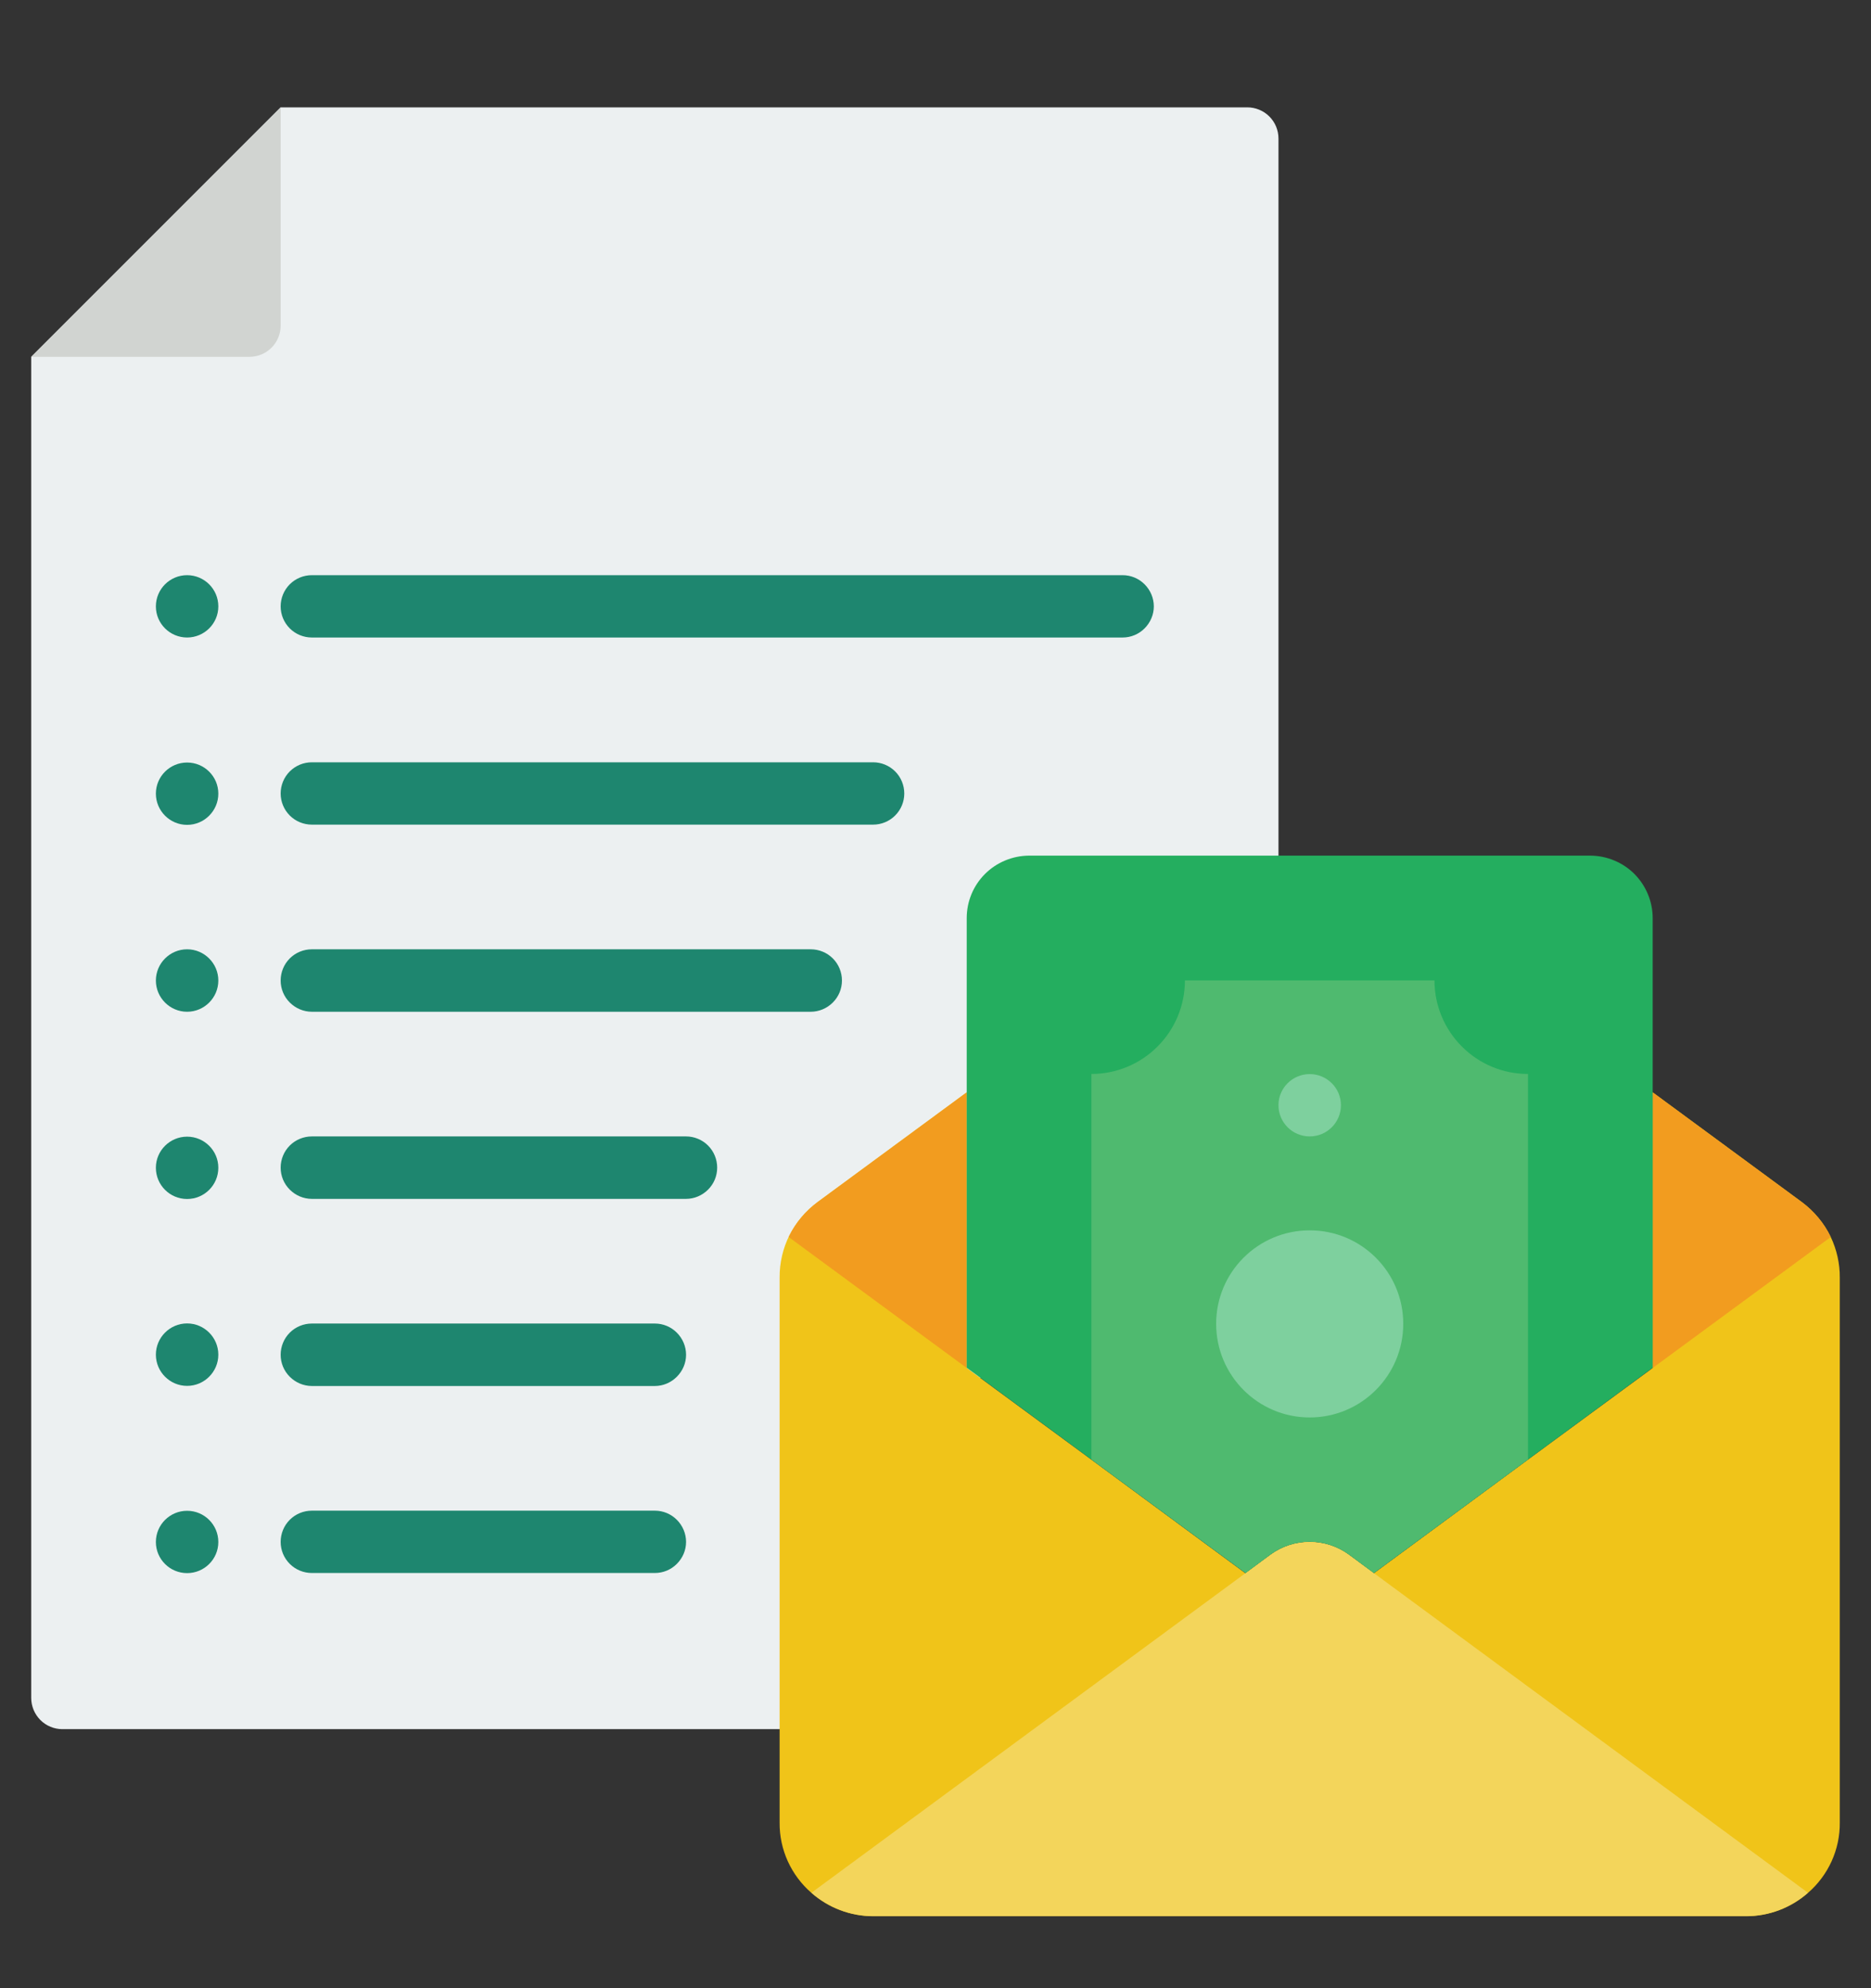 <svg width="16" height="17" viewBox="0 0 16 17" fill="none" xmlns="http://www.w3.org/2000/svg">
<rect x="0" y="0" width="16" height="17" fill="#333333" stroke="none"/>
<g clip-path="url(#clip0_4006_5820)">
<path d="M6.667 14.785H0.533C0.463 14.785 0.395 14.757 0.345 14.707C0.295 14.656 0.267 14.589 0.267 14.518V3.051L2.4 0.918H10.667C10.737 0.918 10.805 0.946 10.855 0.996C10.905 1.046 10.933 1.114 10.933 1.185V7.318L6.667 14.785Z" fill="#ECF0F1"/>
<path d="M2.4 0.918V2.785C2.4 2.855 2.372 2.923 2.322 2.973C2.272 3.023 2.204 3.051 2.133 3.051H0.267L2.4 0.918Z" fill="#D1D4D1"/>
<path d="M15.656 10.577C15.599 10.459 15.514 10.357 15.408 10.278L14.133 9.34V11.697L13.066 12.481L11.749 13.452L11.536 13.294C11.438 13.223 11.321 13.184 11.2 13.184C11.079 13.184 10.961 13.223 10.864 13.294L10.65 13.452L9.333 12.481L8.267 11.697V9.34L6.992 10.278C6.89 10.353 6.808 10.45 6.751 10.562C6.695 10.674 6.666 10.798 6.667 10.924V15.585C6.666 15.699 6.69 15.811 6.737 15.915C6.784 16.018 6.853 16.111 6.939 16.185C7.085 16.314 7.272 16.384 7.467 16.385H14.933C15.128 16.384 15.315 16.314 15.461 16.185C15.547 16.111 15.616 16.018 15.663 15.915C15.71 15.811 15.734 15.699 15.733 15.585V10.924C15.734 10.804 15.707 10.685 15.656 10.577Z" fill="#F0C419"/>
<path d="M8.267 9.34V11.697L6.744 10.577C6.801 10.459 6.886 10.357 6.992 10.278L8.267 9.34Z" fill="#F29C1F"/>
<path d="M15.461 16.184C15.315 16.312 15.128 16.384 14.933 16.384H7.467C7.272 16.384 7.085 16.312 6.939 16.184L10.651 13.451L10.864 13.294C10.961 13.222 11.079 13.184 11.2 13.184C11.321 13.184 11.439 13.222 11.536 13.294L11.749 13.451L15.461 16.184Z" fill="#F3D55B"/>
<path d="M15.656 10.577L14.133 11.697V9.34L15.408 10.278C15.514 10.357 15.599 10.459 15.656 10.577Z" fill="#F29C1F"/>
<path d="M14.133 7.85V11.695L11.749 13.45L11.536 13.292C11.438 13.221 11.321 13.182 11.2 13.182C11.079 13.182 10.961 13.221 10.864 13.292L10.651 13.45L8.267 11.695V7.85C8.267 7.708 8.323 7.573 8.423 7.473C8.523 7.373 8.659 7.317 8.8 7.316H13.6C13.741 7.317 13.877 7.373 13.977 7.473C14.076 7.573 14.133 7.708 14.133 7.85Z" fill="#24AE5F"/>
<path d="M13.067 9.183V12.479L11.749 13.45L11.536 13.292C11.438 13.221 11.321 13.182 11.2 13.182C11.079 13.182 10.961 13.221 10.864 13.292L10.651 13.45L9.333 12.479V9.183C9.545 9.183 9.749 9.099 9.899 8.948C10.049 8.798 10.133 8.595 10.133 8.383H12.267C12.267 8.595 12.351 8.798 12.501 8.948C12.651 9.099 12.854 9.183 13.067 9.183Z" fill="#4FBA6F"/>
<path d="M11.2 12.12C11.642 12.12 12 11.761 12 11.319C12 10.878 11.642 10.52 11.2 10.52C10.758 10.52 10.4 10.878 10.4 11.319C10.4 11.761 10.758 12.12 11.2 12.12Z" fill="#7ED09E"/>
<path d="M11.2 9.717C11.347 9.717 11.467 9.598 11.467 9.45C11.467 9.303 11.347 9.184 11.2 9.184C11.053 9.184 10.933 9.303 10.933 9.45C10.933 9.598 11.053 9.717 11.2 9.717Z" fill="#7ED09E"/>
<path d="M6.933 8.651H2.667C2.596 8.651 2.528 8.622 2.478 8.572C2.428 8.522 2.4 8.455 2.4 8.384C2.4 8.313 2.428 8.245 2.478 8.195C2.528 8.145 2.596 8.117 2.667 8.117H6.933C7.004 8.117 7.072 8.145 7.122 8.195C7.172 8.245 7.2 8.313 7.2 8.384C7.2 8.455 7.172 8.522 7.122 8.572C7.072 8.622 7.004 8.651 6.933 8.651ZM5.867 10.251H2.667C2.596 10.251 2.528 10.222 2.478 10.172C2.428 10.122 2.4 10.055 2.4 9.984C2.4 9.913 2.428 9.845 2.478 9.795C2.528 9.745 2.596 9.717 2.667 9.717H5.867C5.937 9.717 6.005 9.745 6.055 9.795C6.105 9.845 6.133 9.913 6.133 9.984C6.133 10.055 6.105 10.122 6.055 10.172C6.005 10.222 5.937 10.251 5.867 10.251ZM5.6 11.851H2.667C2.596 11.851 2.528 11.822 2.478 11.772C2.428 11.722 2.4 11.655 2.4 11.584C2.4 11.513 2.428 11.445 2.478 11.395C2.528 11.345 2.596 11.317 2.667 11.317H5.6C5.671 11.317 5.738 11.345 5.788 11.395C5.838 11.445 5.867 11.513 5.867 11.584C5.867 11.655 5.838 11.722 5.788 11.772C5.738 11.822 5.671 11.851 5.6 11.851ZM5.6 13.45H2.667C2.596 13.45 2.528 13.422 2.478 13.372C2.428 13.322 2.4 13.255 2.4 13.184C2.4 13.113 2.428 13.045 2.478 12.995C2.528 12.945 2.596 12.917 2.667 12.917H5.6C5.671 12.917 5.738 12.945 5.788 12.995C5.838 13.045 5.867 13.113 5.867 13.184C5.867 13.255 5.838 13.322 5.788 13.372C5.738 13.422 5.671 13.45 5.6 13.45Z" fill="#1E866F"/>
<path d="M1.6 8.651C1.747 8.651 1.867 8.531 1.867 8.384C1.867 8.237 1.747 8.117 1.6 8.117C1.453 8.117 1.333 8.237 1.333 8.384C1.333 8.531 1.453 8.651 1.6 8.651Z" fill="#1E866F"/>
<path d="M1.6 10.252C1.747 10.252 1.867 10.133 1.867 9.985C1.867 9.838 1.747 9.719 1.6 9.719C1.453 9.719 1.333 9.838 1.333 9.985C1.333 10.133 1.453 10.252 1.6 10.252Z" fill="#1E866F"/>
<path d="M9.6 5.451H2.667C2.596 5.451 2.528 5.423 2.478 5.373C2.428 5.323 2.4 5.255 2.4 5.185C2.4 5.114 2.428 5.046 2.478 4.996C2.528 4.946 2.596 4.918 2.667 4.918H9.6C9.671 4.918 9.738 4.946 9.788 4.996C9.838 5.046 9.867 5.114 9.867 5.185C9.867 5.255 9.838 5.323 9.788 5.373C9.738 5.423 9.671 5.451 9.6 5.451ZM7.467 7.051H2.667C2.596 7.051 2.528 7.023 2.478 6.973C2.428 6.923 2.4 6.855 2.4 6.785C2.4 6.714 2.428 6.646 2.478 6.596C2.528 6.546 2.596 6.518 2.667 6.518H7.467C7.537 6.518 7.605 6.546 7.655 6.596C7.705 6.646 7.733 6.714 7.733 6.785C7.733 6.855 7.705 6.923 7.655 6.973C7.605 7.023 7.537 7.051 7.467 7.051Z" fill="#1E866F"/>
<path d="M1.6 5.451C1.747 5.451 1.867 5.332 1.867 5.185C1.867 5.037 1.747 4.918 1.6 4.918C1.453 4.918 1.333 5.037 1.333 5.185C1.333 5.332 1.453 5.451 1.6 5.451Z" fill="#1E866F"/>
<path d="M1.6 7.053C1.747 7.053 1.867 6.933 1.867 6.786C1.867 6.639 1.747 6.52 1.6 6.52C1.453 6.52 1.333 6.639 1.333 6.786C1.333 6.933 1.453 7.053 1.6 7.053Z" fill="#1E866F"/>
<path d="M1.6 11.85C1.747 11.85 1.867 11.73 1.867 11.583C1.867 11.436 1.747 11.316 1.6 11.316C1.453 11.316 1.333 11.436 1.333 11.583C1.333 11.73 1.453 11.85 1.6 11.85Z" fill="#1E866F"/>
<path d="M1.6 13.451C1.747 13.451 1.867 13.332 1.867 13.185C1.867 13.037 1.747 12.918 1.6 12.918C1.453 12.918 1.333 13.037 1.333 13.185C1.333 13.332 1.453 13.451 1.6 13.451Z" fill="#1E866F"/>
</g>
<defs>
<clipPath id="clip0_4006_5820">
<rect width="16" height="16" fill="white" transform="translate(0 0.652)"/>
</clipPath>
</defs>
</svg>
